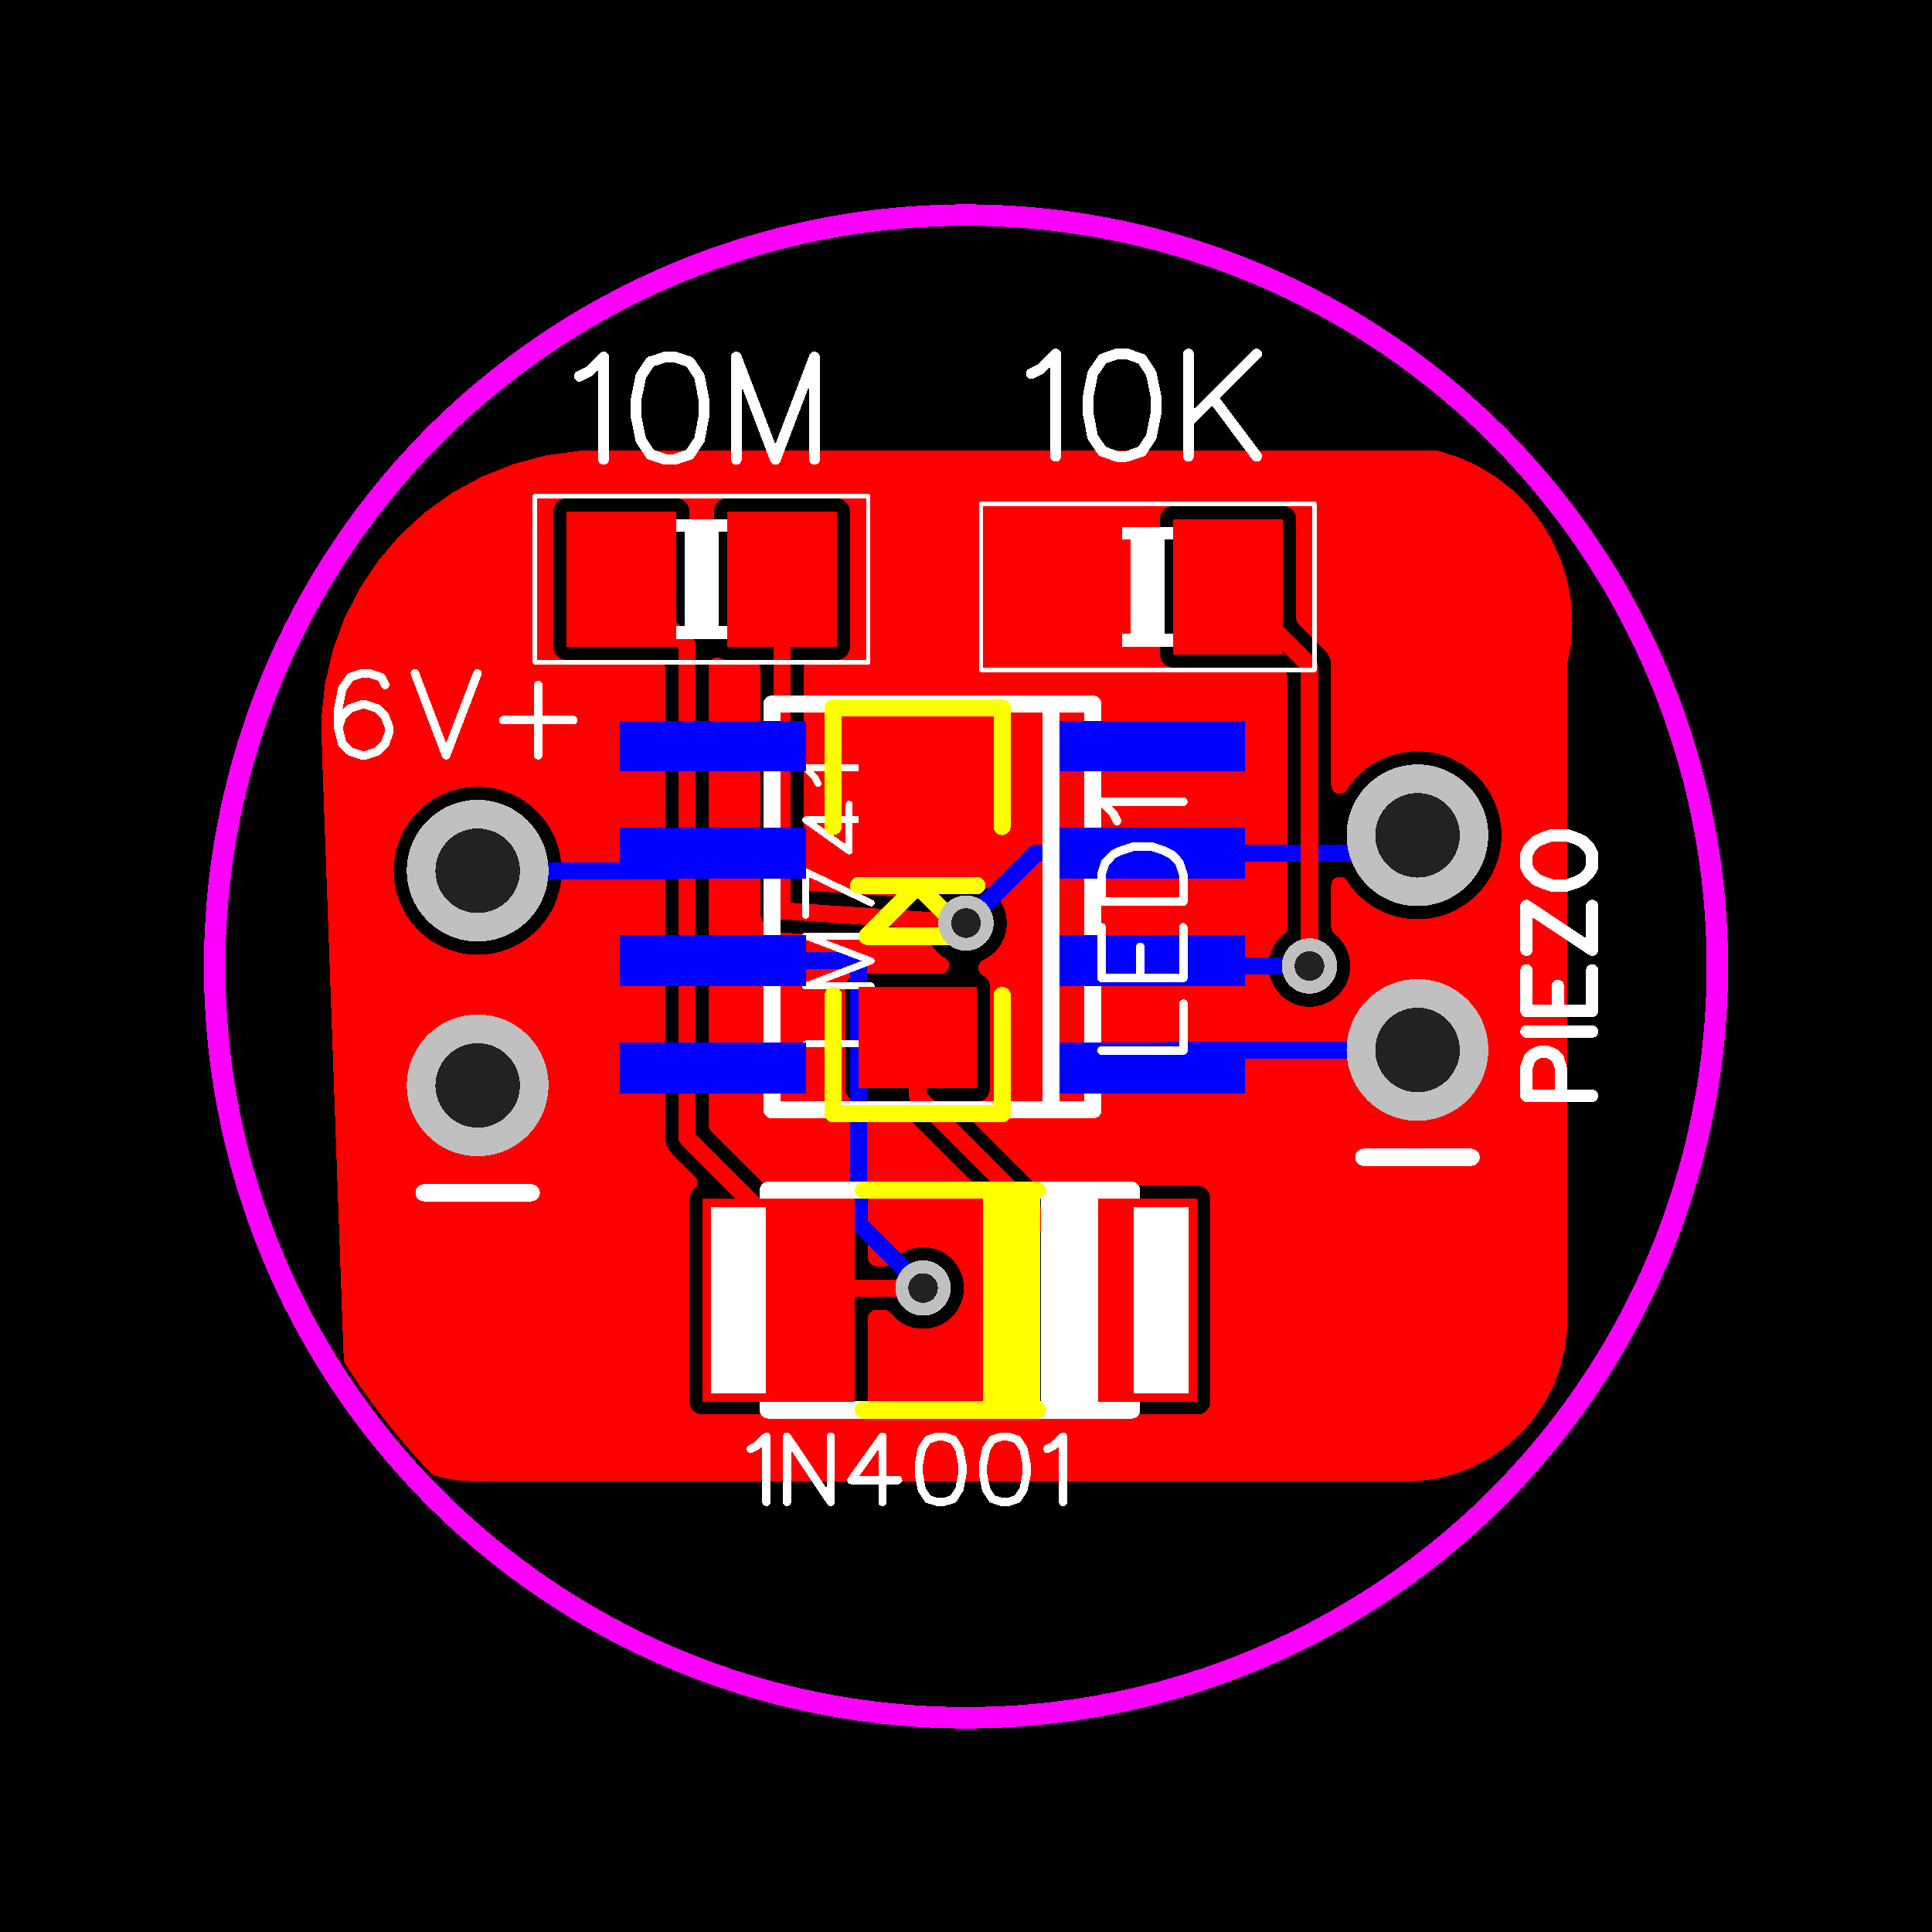<?xml version="1.0" encoding="UTF-8" standalone="no"?>
<svg
   xmlns:dc="http://purl.org/dc/elements/1.1/"
   xmlns:cc="http://creativecommons.org/ns#"
   xmlns:rdf="http://www.w3.org/1999/02/22-rdf-syntax-ns#"
   xmlns:svg="http://www.w3.org/2000/svg"
   xmlns="http://www.w3.org/2000/svg"
   xmlns:sodipodi="http://sodipodi.sourceforge.net/DTD/sodipodi-0.dtd"
   xmlns:inkscape="http://www.inkscape.org/namespaces/inkscape"
   width="22.86mm"
   height="22.86mm"
   viewBox="-10 -81 90 90"
   version="1.1"
   id="svg1269"
   sodipodi:docname="PCB_ledB-board_import.svg"
   inkscape:version="0.92.3 (2405546, 2018-03-11)">
  <defs
     id="defs1273" />
  <sodipodi:namedview
     pagecolor="#ffffff"
     bordercolor="#666666"
     borderopacity="1"
     objecttolerance="10"
     gridtolerance="10"
     guidetolerance="10"
     inkscape:pageopacity="0"
     inkscape:pageshadow="2"
     inkscape:window-width="1920"
     inkscape:window-height="1017"
     id="namedview1271"
     showgrid="false"
     inkscape:zoom="9.8148146"
     inkscape:cx="44.486326"
     inkscape:cy="42.637264"
     inkscape:window-x="1358"
     inkscape:window-y="-8"
     inkscape:window-maximized="1"
     inkscape:current-layer="svg1269" />
  <title
     id="title1046" />
  <style
     type="text/css"
     id="style1048">
*[layerid=&quot;1&quot;] {stroke:#FF0000;fill:#FF0000;}
*[layerid=&quot;2&quot;] {stroke:#0000FF;fill:#0000FF;}
*[layerid=&quot;3&quot;] {stroke:#FFFF00;fill:#FFFF00;}
*[layerid=&quot;4&quot;] {stroke:#808000;fill:#808000;}
*[layerid=&quot;5&quot;] {stroke:#808080;fill:#808080;}
*[layerid=&quot;6&quot;] {stroke:#800000;fill:#800000;}
*[layerid=&quot;7&quot;] {stroke:#800080;fill:#800080;}
*[layerid=&quot;8&quot;] {stroke:#AA00FF;fill:#AA00FF;}
*[layerid=&quot;9&quot;] {stroke:#6464FF;fill:#6464FF;}
*[layerid=&quot;10&quot;] {stroke:#FF00FF;fill:#FF00FF;}
*[layerid=&quot;11&quot;] {stroke:#C0C0C0;fill:#C0C0C0;}
*[layerid=&quot;12&quot;] {stroke:#FFFFFF;fill:#FFFFFF;}
*[layerid=&quot;13&quot;] {stroke:#33CC99;fill:#33CC99;}
*[layerid=&quot;14&quot;] {stroke:#5555FF;fill:#5555FF;}
*[layerid=&quot;15&quot;] {stroke:#F022F0;fill:#F022F0;}
*[layerid=&quot;21&quot;] {stroke:#800000;fill:#800000;}
*[layerid=&quot;22&quot;] {stroke:#008000;fill:#008000;}
*[layerid=&quot;23&quot;] {stroke:#00FF00;fill:#00FF00;}
*[layerid=&quot;24&quot;] {stroke:#000080;fill:#000080;}
*[layerid=&quot;25&quot;] {stroke:#70DBFA;fill:#70DBFA;}
*[layerid=&quot;26&quot;] {stroke:#00CC66;fill:#00CC66;}
*[layerid=&quot;27&quot;] {stroke:#9966FF;fill:#9966FF;}
*[layerid=&quot;28&quot;] {stroke:#800080;fill:#800080;}
*[layerid=&quot;29&quot;] {stroke:#008080;fill:#008080;}
*[layerid=&quot;30&quot;] {stroke:#15935F;fill:#15935F;}
*[layerid=&quot;31&quot;] {stroke:#000080;fill:#000080;}
*[layerid=&quot;32&quot;] {stroke:#00B400;fill:#00B400;}
*[layerid=&quot;33&quot;] {stroke:#2E4736;fill:#2E4736;}
*[layerid=&quot;34&quot;] {stroke:#99842F;fill:#99842F;}
*[layerid=&quot;35&quot;] {stroke:#FFFFAA;fill:#FFFFAA;}
*[layerid=&quot;36&quot;] {stroke:#99842F;fill:#99842F;}
*[layerid=&quot;37&quot;] {stroke:#2E4736;fill:#2E4736;}
*[layerid=&quot;38&quot;] {stroke:#3535FF;fill:#3535FF;}
*[layerid=&quot;39&quot;] {stroke:#8000BC;fill:#8000BC;}
*[layerid=&quot;40&quot;] {stroke:#43AE5F;fill:#43AE5F;}
*[layerid=&quot;41&quot;] {stroke:#C3ECCE;fill:#C3ECCE;}
*[layerid=&quot;42&quot;] {stroke:#728978;fill:#728978;}
*[layerid=&quot;43&quot;] {stroke:#39503F;fill:#39503F;}
*[layerid=&quot;44&quot;] {stroke:#0C715D;fill:#0C715D;}
*[layerid=&quot;45&quot;] {stroke:#5A8A80;fill:#5A8A80;}
*[layerid=&quot;46&quot;] {stroke:#2B937E;fill:#2B937E;}
*[layerid=&quot;47&quot;] {stroke:#23999D;fill:#23999D;}
*[layerid=&quot;48&quot;] {stroke:#45B4E3;fill:#45B4E3;}
*[layerid=&quot;49&quot;] {stroke:#215DA1;fill:#215DA1;}
*[layerid=&quot;50&quot;] {stroke:#4564D7;fill:#4564D7;}
*[layerid=&quot;51&quot;] {stroke:#6969E9;fill:#6969E9;}
*[layerid=&quot;52&quot;] {stroke:#9069E9;fill:#9069E9;}
*[fill=&quot;none&quot;] {fill: none;}
*[stroke=&quot;none&quot;] {stroke: none;}
path, polyline, polygon, line {stroke-linecap:round;}
g[c_partid=&quot;part_pad&quot;][layerid=&quot;1&quot;] ellipse:not([c_padid]) {fill:#FF0000;}
g[c_partid=&quot;part_pad&quot;][layerid=&quot;1&quot;]  polygon:not([c_padid]) {fill:#FF0000;}
g[c_partid=&quot;part_pad&quot;][layerid=&quot;1&quot;]  polyline:not([c_padid]) {stroke:#FF0000;}
g[c_partid=&quot;part_pad&quot;][layerid=&quot;1&quot;]  circle {fill:#FF0000;}
g[c_partid=&quot;part_pad&quot;][layerid=&quot;2&quot;]  ellipse:not([c_padid]) {fill:#0000FF;}
g[c_partid=&quot;part_pad&quot;][layerid=&quot;2&quot;]  polygon:not([c_padid]) {fill:#0000FF;}
g[c_partid=&quot;part_pad&quot;][layerid=&quot;2&quot;]  polyline:not([c_padid]) {stroke:#0000FF;}
g[c_partid=&quot;part_pad&quot;][layerid=&quot;2&quot;]  circle {fill:#0000FF;}
g[c_partid=&quot;part_pad&quot;][layerid=&quot;11&quot;]  ellipse:not([c_padid]) {fill:#C0C0C0;}
g[c_partid=&quot;part_pad&quot;][layerid=&quot;11&quot;]  polygon:not([c_padid]) {fill:#C0C0C0;}
g[c_partid=&quot;part_pad&quot;][layerid=&quot;11&quot;]  polyline:not([c_padid]) {stroke:#C0C0C0;}
g[c_partid=&quot;part_pad&quot;][layerid=&quot;11&quot;]  circle {fill:#C0C0C0;}
g[c_partid=&quot;part_pad&quot;][layerid] &gt; circle[c_padhole] {fill: #222222;}
g[c_partid=&quot;part_pad&quot;][layerid] &gt; polyline[c_padhole] {stroke:#222222;}
g[c_partid=&quot;part_via&quot;][layerid] &gt; * + circle {fill: #222222;}
g[c_partid=&quot;part_pad&quot;] &gt; polygon[c_padid] {stroke-linejoin: miter;stroke-miterlimit: 100;}
g[c_partid=&quot;part_hole&quot;] &gt; circle {fill: #222222;}path, polyline, polygon {stroke-linejoin:round;}
rect, circle, ellipse, polyline, line, polygon, path {shape-rendering:crispEdges;}
</style>
  <rect
     x="-10"
     y="-81"
     width="90"
     height="90"
     fill="#000000"
     stroke="none"
     id="rect1050" />
  <path
     style="fill:#ff0000;stroke:#ff0000;stroke-width:0;stroke-linecap:round;stroke-linejoin:round;shape-rendering:crispEdges"
     inkscape:connector-curvature="0"
     id="path1052"
     layerid="1"
     d="m 55.932,-11.997 a 0.4,0.4 0 0 1 -0.046,0.003 0.4,0.4 0 0 1 0.002,-10e-6 h -0.004 L 55,-12 H 12.012 a 0.4,0.4 0 0 1 -0.024,-7.4e-4 l -0.687,-0.042 a 0.4,0.4 0 0 1 -0.047,-0.006 l -0.665,-0.121 a 0.4,0.4 0 0 1 -0.047,-0.012 l -0.321,-0.1 a 0.4,0.4 0 0 1 -0.171,-0.107 v 0 A 34.34,34.34 0 0 1 6.084,-17.459 0.4,0.4 0 0 1 6.021,-17.65 v 0 L 6,-17.995 a 0.4,0.4 0 0 1 5.5e-4,0.008 l -0.001,-0.018 -1,-27.991 a 0.4,0.4 0 0 1 4e-5,0.001 l -2.4e-4,-0.009 -0.026,-1.546 a 0.4,0.4 0 0 1 4e-5,0.002 l -9e-5,-0.009 a 0.4,0.4 0 0 1 0.002,-0.042 l 0.159,-1.518 a 0.4,0.4 0 0 1 0.008,-0.048 v 0 l 0.341,-1.488 v 0 a 0.4,0.4 0 0 1 0.014,-0.046 v 0 l 0.518,-1.435 v 0 a 0.4,0.4 0 0 1 0.019,-0.044 v 0 l 0.687,-1.363 v 0 a 0.4,0.4 0 0 1 0.024,-0.042 v 0 l 0.846,-1.27 v 0 a 0.4,0.4 0 0 1 0.029,-0.039 l 0.994,-1.158 a 0.4,0.4 0 0 1 0.033,-0.034 v 0 l 1.125,-1.031 v 0 a 0.4,0.4 0 0 1 0.038,-0.031 v 0 l 1.242,-0.887 v 0 a 0.4,0.4 0 0 1 0.041,-0.026 v 0 l 1.34,-0.731 v 0 a 0.4,0.4 0 0 1 0.044,-0.02 l 1.418,-0.565 a 0.4,0.4 0 0 1 0.046,-0.015 l 1.475,-0.39 a 0.4,0.4 0 0 1 0.048,-0.009 l 1.509,-0.208 A 0.4,0.4 0 0 1 17.027,-60 h 39.911 a 0.4,0.4 0 0 1 0.12,0.019 l 0.868,0.274 a 0.4,0.4 0 0 1 0.045,0.017 l 0.862,0.391 a 0.4,0.4 0 0 1 0.043,0.023 l 0.81,0.493 a 0.4,0.4 0 0 1 0.04,0.028 l 0.744,0.587 a 0.4,0.4 0 0 1 0.036,0.032 l 0.667,0.672 a 0.4,0.4 0 0 1 0.032,0.036 l 0.582,0.748 a 0.4,0.4 0 0 1 0.027,0.04 l 0.487,0.812 a 0.4,0.4 0 0 1 0.022,0.043 l 0.386,0.866 a 0.4,0.4 0 0 1 0.017,0.045 l 0.279,0.905 a 0.4,0.4 0 0 1 0.011,0.047 l 0.167,0.932 a 0.4,0.4 0 0 1 0.006,0.048 l 0.054,0.946 a 0.4,0.4 0 0 1 6.5e-4,0.023 0.4,0.4 0 0 1 -8e-4,0.025 l -0.06,0.946 a 0.4,0.4 0 0 1 -0.006,0.048 L 63,-50 v 30.975 a 0.4,0.4 0 0 1 -0.003,0.051 l -0.109,0.851 a 0.4,0.4 0 0 1 -0.009,0.048 l -0.211,0.833 a 0.4,0.4 0 0 1 -0.015,0.046 l -0.31,0.802 a 0.4,0.4 0 0 1 -0.02,0.044 l -0.404,0.758 a 0.4,0.4 0 0 1 -0.025,0.041 l -0.492,0.704 a 0.4,0.4 0 0 1 -0.03,0.038 v 0 l -0.574,0.64 v 0 a 0.4,0.4 0 0 1 -0.035,0.034 v 0 l -0.647,0.565 v 0 a 0.4,0.4 0 0 1 -0.038,0.029 l -0.71,0.484 a 0.4,0.4 0 0 1 -0.041,0.025 l -0.763,0.395 a 0.4,0.4 0 0 1 -0.044,0.02 v 0 l -0.806,0.3 v 0 a 0.4,0.4 0 0 1 -0.046,0.014 l -0.836,0.201 a 0.4,0.4 0 0 1 -0.048,0.008 z M 22.126,-15.713 a 0.61,0.61 0 0 0 0.61,0.61 h 7.087 a 0.61,0.61 0 0 0 0.61,-0.61 v 0 -3.877 a 0.4,0.4 0 0 1 0.4,-0.4 h 0.351 a 0.4,0.4 0 0 1 0.316,0.155 A 1.899,1.899 0 0 0 33,-19.101 1.899,1.899 0 0 0 34.899,-21 1.899,1.899 0 0 0 33,-22.899 a 1.899,1.899 0 0 0 -1.5,0.734 v 0 A 0.4,0.4 0 0 1 31.184,-22.01 H 30.833 a 0.4,0.4 0 0 1 -0.4,-0.4 v -2.751 0 a 0.61,0.61 0 0 0 -0.61,-0.61 v 0 h -4.001 a 0.4,0.4 0 0 1 -0.283,-0.117 l -2.412,-2.413 A 0.4,0.4 0 0 1 23.01,-28.584 V -49.972 a 0.4,0.4 0 0 1 0.4,-0.4 0.4,0.4 0 0 1 0.181,0.043 0.61,0.61 0 0 0 0.275,0.066 h 1.149 a 0.4,0.4 0 0 1 0.4,0.4 v 11.288 a 1.01,1.01 0 0 0 0.942,1.008 v 0 l 6.763,0.454 a 0.4,0.4 0 0 1 0.305,0.175 1.899,1.899 0 0 0 0.596,0.566 0.4,0.4 0 0 1 0.194,0.343 0.4,0.4 0 0 1 -0.4,0.4 H 29.992 a 0.61,0.61 0 0 0 -0.61,0.61 v 0 4.725 0 a 0.61,0.61 0 0 0 0.61,0.61 v 0 h 1.494 a 0.4,0.4 0 0 1 0.358,0.222 v 0 a 1.01,1.01 0 0 0 0.19,0.264 l 5.92,5.92 a 0.4,0.4 0 0 1 0.117,0.283 v 7.283 a 0.61,0.61 0 0 0 0.61,0.61 h 7.087 a 0.61,0.61 0 0 0 0.61,-0.61 v -9.448 a 0.61,0.61 0 0 0 -0.61,-0.61 v 0 h -7.087 v 0 a 0.61,0.61 0 0 0 -0.109,0.01 v 0 a 0.4,0.4 0 0 1 -0.072,0.006 0.4,0.4 0 0 1 -0.283,-0.117 l -3.13,-3.13 a 0.4,0.4 0 0 1 -0.117,-0.283 0.4,0.4 0 0 1 0.4,-0.4 H 35.504 v 0 a 0.61,0.61 0 0 0 0.61,-0.61 v -4.725 a 0.61,0.61 0 0 0 -0.328,-0.541 v 0 a 0.4,0.4 0 0 1 -0.215,-0.355 0.4,0.4 0 0 1 0.231,-0.363 v 0 A 1.899,1.899 0 0 0 36.899,-38 1.899,1.899 0 0 0 35,-39.899 a 1.899,1.899 0 0 0 -1.419,0.637 0.4,0.4 0 0 1 -0.299,0.134 0.4,0.4 0 0 1 -0.027,-9e-4 l -5.448,-0.365 A 0.4,0.4 0 0 1 27.435,-39.894 V -49.863 a 0.4,0.4 0 0 1 0.4,-0.4 h 1.149 a 0.61,0.61 0 0 0 0.61,-0.61 v 0 -6.299 0 a 0.61,0.61 0 0 0 -0.61,-0.61 h -5.118 a 0.61,0.61 0 0 0 -0.61,0.61 v 0 5.067 a 0.4,0.4 0 0 1 -0.4,0.4 0.4,0.4 0 0 1 -0.283,-0.117 l -0.342,-0.342 A 0.4,0.4 0 0 1 22.114,-52.447 v -4.725 0 a 0.61,0.61 0 0 0 -0.61,-0.61 h -5.118 a 0.61,0.61 0 0 0 -0.61,0.61 v 6.299 a 0.61,0.61 0 0 0 0.61,0.61 h 4.204 a 0.4,0.4 0 0 1 0.4,0.4 V -28 a 1.01,1.01 0 0 0 0.296,0.714 l 1.075,1.076 a 0.4,0.4 0 0 1 0.117,0.283 0.4,0.4 0 0 1 -0.14,0.304 0.61,0.61 0 0 0 -0.213,0.463 v 0 z M 51,-34.101 A 1.899,1.899 0 0 0 52.899,-36 1.899,1.899 0 0 0 52.165,-37.5 v 0 A 0.4,0.4 0 0 1 52.01,-37.816 v -1.939 a 0.4,0.4 0 0 1 0.4,-0.4 0.4,0.4 0 0 1 0.336,0.183 3.91,3.91 0 0 0 3.287,1.792 3.91,3.91 0 0 0 3.91,-3.91 3.91,3.91 0 0 0 -3.91,-3.91 3.91,3.91 0 0 0 -3.287,1.792 0.4,0.4 0 0 1 -0.336,0.183 0.4,0.4 0 0 1 -0.4,-0.4 V -50 a 1.01,1.01 0 0 0 -0.296,-0.714 L 50.496,-51.932 A 0.4,0.4 0 0 1 50.379,-52.215 V -56.814 a 0.61,0.61 0 0 0 -0.61,-0.61 h -5.118 a 0.61,0.61 0 0 0 -0.61,0.61 v 6.299 a 0.61,0.61 0 0 0 0.61,0.61 h 4.85 a 0.4,0.4 0 0 1 0.283,0.117 l 0.089,0.089 a 0.4,0.4 0 0 1 0.117,0.283 v 11.6 a 0.4,0.4 0 0 1 -0.155,0.316 v 0 A 1.899,1.899 0 0 0 49.101,-36 1.899,1.899 0 0 0 51,-34.101 Z M 8.342,-40.437 a 3.91,3.91 0 0 0 3.91,3.91 3.91,3.91 0 0 0 3.91,-3.91 3.91,3.91 0 0 0 -3.91,-3.91 3.91,3.91 0 0 0 -3.91,3.91 z" />
  <polyline
     style="fill:none;stroke:#0000ff;stroke-width:0.8;stroke-linecap:round;stroke-linejoin:round;shape-rendering:crispEdges"
     id="rep105"
     net="GND"
     layerid="2"
     c_shapetype="line"
     points="56.033 -32.089 44.514 -32.089 43.673 -31.248" />
  <polyline
     style="fill:none;stroke:#0000ff;stroke-width:0.8;stroke-linecap:round;stroke-linejoin:round;shape-rendering:crispEdges"
     id="rep107"
     net="VCC"
     layerid="2"
     c_shapetype="line"
     points="12.252 -40.437 22.39 -40.437 23.201 -41.248" />
  <polyline
     style="fill:none;stroke:#0000ff;stroke-width:0.8;stroke-linecap:round;stroke-linejoin:round;shape-rendering:crispEdges"
     id="rep114"
     net="N$2"
     layerid="2"
     c_shapetype="line"
     points="23.201 -36.248 29.752 -36.248 30 -36 30 -24 33 -21" />
  <polyline
     style="fill:none;stroke:#0000ff;stroke-width:0.8;stroke-linecap:round;stroke-linejoin:round;shape-rendering:crispEdges"
     id="rep123"
     net="SIG"
     layerid="2"
     c_shapetype="line"
     points="56.033 -42.089 55.192 -41.248 43.673 -41.248 38.248 -41.248 35 -38" />
  <polyline
     style="fill:none;stroke:#0000ff;stroke-width:0.8;stroke-linecap:round;stroke-linejoin:round;shape-rendering:crispEdges"
     id="rep133"
     net="N$1"
     layerid="2"
     c_shapetype="line"
     points="51 -36 43.921 -36 43.673 -36.248" />
  <polyline
     style="fill:none;stroke:#ff0000;stroke-width:0.8;stroke-linecap:round;stroke-linejoin:round;shape-rendering:crispEdges"
     id="rep109"
     net="N$2"
     layerid="1"
     c_shapetype="line"
     points="18.945 -54.023 22 -50.967 22 -28 26.279 -23.72 26.279 -20.84 26.279 -20.437" />
  <polyline
     style="fill:none;stroke:#ff0000;stroke-width:0.8;stroke-linecap:round;stroke-linejoin:round;shape-rendering:crispEdges"
     id="rep119"
     net="N$2"
     layerid="1"
     c_shapetype="line"
     points="33 -21 26.439 -21 26.279 -20.84" />
  <polyline
     style="fill:none;stroke:#ff0000;stroke-width:0.8;stroke-linecap:round;stroke-linejoin:round;shape-rendering:crispEdges"
     id="rep121"
     net="N$5"
     layerid="1"
     c_shapetype="line"
     points="32.748 -32.657 32.748 -29.913 42.224 -20.437" />
  <polyline
     style="fill:none;stroke:#ff0000;stroke-width:0.8;stroke-linecap:round;stroke-linejoin:round;shape-rendering:crispEdges"
     id="rep125"
     net="SIG"
     layerid="1"
     c_shapetype="line"
     points="26.425 -54.023 26.425 -38.575 35 -38" />
  <polyline
     style="fill:none;stroke:#ff0000;stroke-width:0.8;stroke-linecap:round;stroke-linejoin:round;shape-rendering:crispEdges"
     id="rep130"
     net="N$1"
     layerid="1"
     c_shapetype="line"
     points="47.21 -53.665 47.335 -53.665 51 -50 51 -36" />
  <g
     style="fill:#0000ff;stroke:#0000ff"
     c_rotation="270"
     layerid="2"
     c_etype="pinpart"
     c_shapetype="group"
     id="rep28"
     c_partid="part_import_rep28"
     c_para="package`SO08`value`LM741"
     c_origin="33.437,-38.748">
    <g
       style="fill:#ffffff;stroke:#ffffff"
       c_shapetype="group"
       layerid="12"
       id="rep4"
       c_mirror="0"
       c_rotation="90"
       c_origin="33.34,-32.35"
       c_partid="part_pcbtext"
       transform="translate(-1.276,-0.713)">
      <path
         style="fill:none;stroke-width:0.32;stroke-linecap:round;stroke-linejoin:round;shape-rendering:crispEdges"
         inkscape:connector-curvature="0"
         id="path1067"
         d="m 28.807,-31.654 h 3.05 m 0,0 v -1.74 m -3.05,-0.96 h 3.05 m -3.05,0 3.05,-1.17 m -3.05,-1.16 3.05,1.16 m -3.05,-1.16 h 3.05 m -3.05,-3 3.05,1.46 m -3.05,0.58 v -2.04 m 0,-2.41 2.03,1.45 v -2.18 m -2.03,0.73 h 3.05 m -2.47,-1.69 -0.15,-0.29 -0.43,-0.44 h 3.05"
         c_text="LM741"
         c_fontFamily=""
         c_fontSize="3.2" />
    </g>
    <polyline
       style="fill:none;stroke:#ffffff;stroke-width:0.8;stroke-linecap:round;stroke-linejoin:round;shape-rendering:crispEdges"
       id="rep5"
       net=""
       layerid="12"
       c_shapetype="line"
       points="25.957 -29.299 38.949 -29.299 40.917 -29.299 40.917 -48.197 38.949 -48.197 25.957 -48.197 25.957 -29.299" />
    <polyline
       style="fill:none;stroke:#ffffff;stroke-width:0.8;stroke-linecap:round;stroke-linejoin:round;shape-rendering:crispEdges"
       id="rep11"
       net=""
       layerid="12"
       c_shapetype="line"
       points="38.949 -29.299 38.949 -48.197" />
    <path
       style="fill:#ffffff;stroke:#ffffff;stroke-width:0;stroke-linecap:round;stroke-linejoin:round;shape-rendering:crispEdges"
       inkscape:connector-curvature="0"
       c_targetwire=""
       c_targetpad=""
       c_teardrop=""
       locked="0"
       id="rep12"
       layerid="12"
       type="solid"
       net=""
       c_shapetype="line"
       d="m 41.311,-47.213 v 1.93 h 4.331 v -1.93 z" />
    <path
       style="fill:#ffffff;stroke:#ffffff;stroke-width:0;stroke-linecap:round;stroke-linejoin:round;shape-rendering:crispEdges"
       inkscape:connector-curvature="0"
       c_targetwire=""
       c_targetpad=""
       c_teardrop=""
       locked="0"
       id="rep13"
       layerid="12"
       type="solid"
       net=""
       c_shapetype="line"
       d="m 41.311,-42.213 v 1.93 h 4.331 v -1.93 z" />
    <path
       style="fill:#ffffff;stroke:#ffffff;stroke-width:0;stroke-linecap:round;stroke-linejoin:round;shape-rendering:crispEdges"
       inkscape:connector-curvature="0"
       c_targetwire=""
       c_targetpad=""
       c_teardrop=""
       locked="0"
       id="rep14"
       layerid="12"
       type="solid"
       net=""
       c_shapetype="line"
       d="m 41.311,-37.213 v 1.93 h 4.331 v -1.93 z" />
    <path
       style="fill:#ffffff;stroke:#ffffff;stroke-width:0;stroke-linecap:round;stroke-linejoin:round;shape-rendering:crispEdges"
       inkscape:connector-curvature="0"
       c_targetwire=""
       c_targetpad=""
       c_teardrop=""
       locked="0"
       id="rep15"
       layerid="12"
       type="solid"
       net=""
       c_shapetype="line"
       d="m 41.311,-32.213 v 1.93 h 4.331 v -1.93 z" />
    <path
       style="fill:#ffffff;stroke:#ffffff;stroke-width:0;stroke-linecap:round;stroke-linejoin:round;shape-rendering:crispEdges"
       inkscape:connector-curvature="0"
       c_targetwire=""
       c_targetpad=""
       c_teardrop=""
       locked="0"
       id="rep16"
       layerid="12"
       type="solid"
       net=""
       c_shapetype="line"
       d="m 21.232,-32.213 v 1.93 h 4.331 v -1.93 z" />
    <path
       style="fill:#ffffff;stroke:#ffffff;stroke-width:0;stroke-linecap:round;stroke-linejoin:round;shape-rendering:crispEdges"
       inkscape:connector-curvature="0"
       c_targetwire=""
       c_targetpad=""
       c_teardrop=""
       locked="0"
       id="rep17"
       layerid="12"
       type="solid"
       net=""
       c_shapetype="line"
       d="m 21.232,-37.213 v 1.93 h 4.331 v -1.93 z" />
    <path
       style="fill:#ffffff;stroke:#ffffff;stroke-width:0;stroke-linecap:round;stroke-linejoin:round;shape-rendering:crispEdges"
       inkscape:connector-curvature="0"
       c_targetwire=""
       c_targetpad=""
       c_teardrop=""
       locked="0"
       id="rep18"
       layerid="12"
       type="solid"
       net=""
       c_shapetype="line"
       d="m 21.232,-42.213 v 1.93 h 4.331 v -1.93 z" />
    <path
       style="fill:#ffffff;stroke:#ffffff;stroke-width:0;stroke-linecap:round;stroke-linejoin:round;shape-rendering:crispEdges"
       inkscape:connector-curvature="0"
       c_targetwire=""
       c_targetpad=""
       c_teardrop=""
       locked="0"
       id="rep19"
       layerid="12"
       type="solid"
       net=""
       c_shapetype="line"
       d="m 21.232,-47.213 v 1.93 h 4.331 v -1.93 z" />
    <g
       style="fill:#0000ff;stroke:#0000ff"
       solderExpansion="0.4"
       pasteExpansion="0"
       c_shape="POLYGON"
       title=""
       c_height="0"
       c_width="0"
       c_rotation="270"
       locked="0"
       id="rep20"
       c_shapetype="group"
       plated="Y"
       net=""
       number="1"
       layerid="2"
       c_origin="43.67,-46.25"
       c_etype="pinpart"
       c_partid="part_pad">
      <polygon
         style="stroke-width:0;stroke-linecap:round;stroke-linejoin:round;shape-rendering:crispEdges"
         id="polygon1080"
         points="39.342,-45.067 39.342,-47.429 48.004,-47.429 48.004,-45.067 " />
      <circle
         style="fill:#222222;stroke-width:0;shape-rendering:crispEdges"
         id="circle1082"
         r="0"
         cy="-46.248"
         cx="43.673"
         c_padhole="1" />
    </g>
    <g
       style="fill:#0000ff;stroke:#0000ff"
       solderExpansion="0.4"
       pasteExpansion="0"
       c_shape="POLYGON"
       title="SIG"
       c_height="0"
       c_width="0"
       c_rotation="270"
       locked="0"
       id="rep21"
       c_shapetype="group"
       plated="Y"
       net="SIG"
       number="2"
       layerid="2"
       c_origin="43.67,-41.25"
       c_etype="pinpart"
       c_partid="part_pad">
      <polygon
         style="stroke-width:0;stroke-linecap:round;stroke-linejoin:round;shape-rendering:crispEdges"
         id="polygon1085"
         points="39.342,-40.067 39.342,-42.429 48.004,-42.429 48.004,-40.067 " />
      <circle
         style="fill:#222222;stroke-width:0;shape-rendering:crispEdges"
         id="circle1087"
         r="0"
         cy="-41.248"
         cx="43.673"
         c_padhole="1" />
    </g>
    <g
       style="fill:#0000ff;stroke:#0000ff"
       solderExpansion="0.4"
       pasteExpansion="0"
       c_shape="POLYGON"
       title="N$1"
       c_height="0"
       c_width="0"
       c_rotation="270"
       locked="0"
       id="rep22"
       c_shapetype="group"
       plated="Y"
       net="N$1"
       number="3"
       layerid="2"
       c_origin="43.67,-36.25"
       c_etype="pinpart"
       c_partid="part_pad">
      <polygon
         style="stroke-width:0;stroke-linecap:round;stroke-linejoin:round;shape-rendering:crispEdges"
         id="polygon1090"
         points="39.342,-35.067 39.342,-37.429 48.004,-37.429 48.004,-35.067 " />
      <circle
         style="fill:#222222;stroke-width:0;shape-rendering:crispEdges"
         id="circle1092"
         r="0"
         cy="-36.248"
         cx="43.673"
         c_padhole="1" />
    </g>
    <g
       style="fill:#0000ff;stroke:#0000ff"
       solderExpansion="0.4"
       pasteExpansion="0"
       c_shape="POLYGON"
       title="GND"
       c_height="0"
       c_width="0"
       c_rotation="270"
       locked="0"
       id="rep23"
       c_shapetype="group"
       plated="Y"
       net="GND"
       number="4"
       layerid="2"
       c_origin="43.67,-31.25"
       c_etype="pinpart"
       c_partid="part_pad">
      <polygon
         style="stroke-width:0;stroke-linecap:round;stroke-linejoin:round;shape-rendering:crispEdges"
         id="polygon1095"
         points="39.342,-30.067 39.342,-32.429 48.004,-32.429 48.004,-30.067 " />
      <circle
         style="fill:#222222;stroke-width:0;shape-rendering:crispEdges"
         id="circle1097"
         r="0"
         cy="-31.248"
         cx="43.673"
         c_padhole="1" />
    </g>
    <g
       style="fill:#0000ff;stroke:#0000ff"
       solderExpansion="0.4"
       pasteExpansion="0"
       c_shape="POLYGON"
       title=""
       c_height="0"
       c_width="0"
       c_rotation="270"
       locked="0"
       id="rep24"
       c_shapetype="group"
       plated="Y"
       net=""
       number="5"
       layerid="2"
       c_origin="23.2,-31.25"
       c_etype="pinpart"
       c_partid="part_pad">
      <polygon
         style="stroke-width:0;stroke-linecap:round;stroke-linejoin:round;shape-rendering:crispEdges"
         id="polygon1100"
         points="18.87,-30.067 18.87,-32.429 27.531,-32.429 27.531,-30.067 " />
      <circle
         style="fill:#222222;stroke-width:0;shape-rendering:crispEdges"
         id="circle1102"
         r="0"
         cy="-31.248"
         cx="23.201"
         c_padhole="1" />
    </g>
    <g
       style="fill:#0000ff;stroke:#0000ff"
       solderExpansion="0.4"
       pasteExpansion="0"
       c_shape="POLYGON"
       title="N$2"
       c_height="0"
       c_width="0"
       c_rotation="270"
       locked="0"
       id="rep25"
       c_shapetype="group"
       plated="Y"
       net="N$2"
       number="6"
       layerid="2"
       c_origin="23.2,-36.25"
       c_etype="pinpart"
       c_partid="part_pad">
      <polygon
         style="stroke-width:0;stroke-linecap:round;stroke-linejoin:round;shape-rendering:crispEdges"
         id="polygon1105"
         points="18.87,-35.067 18.87,-37.429 27.531,-37.429 27.531,-35.067 " />
      <circle
         style="fill:#222222;stroke-width:0;shape-rendering:crispEdges"
         id="circle1107"
         r="0"
         cy="-36.248"
         cx="23.201"
         c_padhole="1" />
    </g>
    <g
       style="fill:#0000ff;stroke:#0000ff"
       solderExpansion="0.4"
       pasteExpansion="0"
       c_shape="POLYGON"
       title="VCC"
       c_height="0"
       c_width="0"
       c_rotation="270"
       locked="0"
       id="rep26"
       c_shapetype="group"
       plated="Y"
       net="VCC"
       number="7"
       layerid="2"
       c_origin="23.2,-41.25"
       c_etype="pinpart"
       c_partid="part_pad">
      <polygon
         style="stroke-width:0;stroke-linecap:round;stroke-linejoin:round;shape-rendering:crispEdges"
         id="polygon1110"
         points="18.87,-40.067 18.87,-42.429 27.531,-42.429 27.531,-40.067 " />
      <circle
         style="fill:#222222;stroke-width:0;shape-rendering:crispEdges"
         id="circle1112"
         r="0"
         cy="-41.248"
         cx="23.201"
         c_padhole="1" />
    </g>
    <g
       style="fill:#0000ff;stroke:#0000ff"
       solderExpansion="0.4"
       pasteExpansion="0"
       c_shape="POLYGON"
       title=""
       c_height="0"
       c_width="0"
       c_rotation="270"
       locked="0"
       id="rep27"
       c_shapetype="group"
       plated="Y"
       net=""
       number="8"
       layerid="2"
       c_origin="23.2,-46.25"
       c_etype="pinpart"
       c_partid="part_pad">
      <polygon
         style="stroke-width:0;stroke-linecap:round;stroke-linejoin:round;shape-rendering:crispEdges"
         id="polygon1115"
         points="18.87,-45.067 18.87,-47.429 27.531,-47.429 27.531,-45.067 " />
      <circle
         style="fill:#222222;stroke-width:0;shape-rendering:crispEdges"
         id="circle1117"
         r="0"
         cy="-46.248"
         cx="23.201"
         c_padhole="1" />
    </g>
  </g>
  <g
     style="fill:#ff0000;stroke:#ff0000"
     layerid="1"
     c_etype="pinpart"
     c_shapetype="group"
     id="rep42"
     c_partid="part_import_rep42"
     c_para="package`M0805`value`10K"
     c_origin="43.47,-53.665">
    <g
       style="fill:#ffffff;stroke:#ffffff"
       c_shapetype="group"
       layerid="12"
       id="rep30"
       c_mirror="0"
       c_rotation="0"
       c_origin="38.04,-61.78"
       c_partid="part_pcbtext">
      <path
         style="fill:none;stroke-width:0.5;stroke-linecap:round;stroke-linejoin:round;shape-rendering:crispEdges"
         inkscape:connector-curvature="0"
         id="path1124"
         d="m 38.04,-63.6 0.46,-0.23 0.68,-0.68 v 4.77 m 2.86,-4.77 -0.68,0.23 -0.46,0.68 -0.22,1.13 v 0.69 l 0.22,1.13 0.46,0.68 0.68,0.23 h 0.46 l 0.68,-0.23 0.45,-0.68 0.23,-1.13 v -0.69 l -0.23,-1.13 -0.45,-0.68 -0.68,-0.23 h -0.46 m 3.32,0 v 4.77 m 3.18,-4.77 -3.18,3.18 m 1.14,-1.14 2.04,2.73"
         c_text="10K"
         c_fontFamily=""
         c_fontSize="5" />
    </g>
    <polyline
       style="fill:none;stroke:#ffffff;stroke-width:0.2;stroke-linecap:round;stroke-linejoin:round;shape-rendering:crispEdges"
       id="rep31"
       net=""
       layerid="12"
       c_shapetype="line"
       points="35.702 -49.794 35.702 -57.535 51.237 -57.535 51.237 -49.794 35.702 -49.794" />
    <polyline
       style="fill:none;stroke:#ffffff;stroke-width:0.6;stroke-linecap:round;stroke-linejoin:round;shape-rendering:crispEdges"
       id="rep35"
       net=""
       layerid="12"
       c_shapetype="line"
       points="46.27 -56.165 40.67 -56.165" />
    <polyline
       style="fill:none;stroke:#ffffff;stroke-width:0.6;stroke-linecap:round;stroke-linejoin:round;shape-rendering:crispEdges"
       id="rep36"
       net=""
       layerid="12"
       c_shapetype="line"
       points="46.27 -51.165 40.67 -51.165" />
    <path
       style="fill:#ffffff;stroke:#ffffff;stroke-width:0;stroke-linecap:round;stroke-linejoin:round;shape-rendering:crispEdges"
       inkscape:connector-curvature="0"
       c_targetwire=""
       c_targetpad=""
       c_teardrop=""
       locked="0"
       id="rep37"
       layerid="12"
       type="solid"
       net=""
       c_shapetype="line"
       d="m 39.37,-50.865 h 1.4 v -5.6 h -1.4 z" />
    <path
       style="fill:#ffffff;stroke:#ffffff;stroke-width:0;stroke-linecap:round;stroke-linejoin:round;shape-rendering:crispEdges"
       inkscape:connector-curvature="0"
       c_targetwire=""
       c_targetpad=""
       c_teardrop=""
       locked="0"
       id="rep38"
       layerid="12"
       type="solid"
       net=""
       c_shapetype="line"
       d="m 46.17,-50.865 h 1.4 v -5.6 h -1.4 z" />
    <path
       style="fill:#ffffff;stroke:#ffffff;stroke-width:0;stroke-linecap:round;stroke-linejoin:round;shape-rendering:crispEdges"
       inkscape:connector-curvature="0"
       c_targetwire=""
       c_targetpad=""
       c_teardrop=""
       locked="0"
       id="rep39"
       layerid="12"
       type="solid"
       net=""
       c_shapetype="line"
       d="m 42.683,-51.303 h 1.574 v -4.723 h -1.574 z" />
    <g
       style="fill:#ff0000;stroke:#ff0000"
       solderExpansion="0.4"
       pasteExpansion="0"
       c_shape="POLYGON"
       title="GND"
       c_height="0"
       c_width="0"
       c_rotation="0"
       locked="0"
       id="rep40"
       c_shapetype="group"
       plated="Y"
       net="GND"
       number="1"
       layerid="1"
       c_origin="39.73,-53.66"
       c_etype="pinpart"
       c_partid="part_pad">
      <polygon
         style="stroke-width:0;stroke-linecap:round;stroke-linejoin:round;shape-rendering:crispEdges"
         id="polygon1133"
         points="42.289,-50.515 37.171,-50.515 37.171,-56.814 42.289,-56.814 " />
      <circle
         style="fill:#222222;stroke-width:0;shape-rendering:crispEdges"
         id="circle1135"
         r="0"
         cy="-53.665"
         cx="39.73"
         c_padhole="1" />
    </g>
    <g
       style="fill:#ff0000;stroke:#ff0000"
       solderExpansion="0.4"
       pasteExpansion="0"
       c_shape="POLYGON"
       title="N$1"
       c_height="0"
       c_width="0"
       c_rotation="0"
       locked="0"
       id="rep41"
       c_shapetype="group"
       plated="Y"
       net="N$1"
       number="2"
       layerid="1"
       c_origin="47.21,-53.66"
       c_etype="pinpart"
       c_partid="part_pad">
      <polygon
         style="stroke-width:0;stroke-linecap:round;stroke-linejoin:round;shape-rendering:crispEdges"
         id="polygon1138"
         points="49.769,-50.515 44.651,-50.515 44.651,-56.814 49.769,-56.814 " />
      <circle
         style="fill:#222222;stroke-width:0;shape-rendering:crispEdges"
         id="circle1140"
         r="0"
         cy="-53.665"
         cx="47.21"
         c_padhole="1" />
    </g>
  </g>
  <g
     style="fill:#ff0000;stroke:#ff0000"
     layerid="1"
     c_etype="pinpart"
     c_shapetype="group"
     id="rep56"
     c_partid="part_import_rep56"
     c_para="package`M0805`value`10M"
     c_origin="22.685,-54.023">
    <g
       style="fill:#ffffff;stroke:#ffffff"
       c_shapetype="group"
       layerid="12"
       id="rep44"
       c_mirror="0"
       c_rotation="0"
       c_origin="16.99,-61.65"
       c_partid="part_pcbtext">
      <path
         style="fill:none;stroke-width:0.5;stroke-linecap:round;stroke-linejoin:round;shape-rendering:crispEdges"
         inkscape:connector-curvature="0"
         id="path1147"
         d="m 16.99,-63.47 0.45,-0.22 0.68,-0.68 v 4.77 m 2.87,-4.77 -0.69,0.22 -0.45,0.68 -0.23,1.14 v 0.68 l 0.23,1.14 0.45,0.68 0.69,0.23 h 0.45 l 0.68,-0.23 0.46,-0.68 0.22,-1.14 v -0.68 l -0.22,-1.14 -0.46,-0.68 -0.68,-0.22 h -0.45 m 3.31,0 v 4.77 m 0,-4.77 1.82,4.77 m 1.82,-4.77 -1.82,4.77 m 1.82,-4.77 v 4.77"
         c_text="10M"
         c_fontFamily=""
         c_fontSize="5" />
    </g>
    <polyline
       style="fill:none;stroke:#ffffff;stroke-width:0.2;stroke-linecap:round;stroke-linejoin:round;shape-rendering:crispEdges"
       id="rep45"
       net=""
       layerid="12"
       c_shapetype="line"
       points="14.917 -50.153 14.917 -57.893 30.453 -57.893 30.453 -50.153 14.917 -50.153" />
    <polyline
       style="fill:none;stroke:#ffffff;stroke-width:0.6;stroke-linecap:round;stroke-linejoin:round;shape-rendering:crispEdges"
       id="rep49"
       net=""
       layerid="12"
       c_shapetype="line"
       points="25.485 -56.523 19.885 -56.523" />
    <polyline
       style="fill:none;stroke:#ffffff;stroke-width:0.6;stroke-linecap:round;stroke-linejoin:round;shape-rendering:crispEdges"
       id="rep50"
       net=""
       layerid="12"
       c_shapetype="line"
       points="25.485 -51.523 19.885 -51.523" />
    <path
       style="fill:#ffffff;stroke:#ffffff;stroke-width:0;stroke-linecap:round;stroke-linejoin:round;shape-rendering:crispEdges"
       inkscape:connector-curvature="0"
       c_targetwire=""
       c_targetpad=""
       c_teardrop=""
       locked="0"
       id="rep51"
       layerid="12"
       type="solid"
       net=""
       c_shapetype="line"
       d="m 18.585,-51.223 h 1.4 v -5.6 h -1.4 z" />
    <path
       style="fill:#ffffff;stroke:#ffffff;stroke-width:0;stroke-linecap:round;stroke-linejoin:round;shape-rendering:crispEdges"
       inkscape:connector-curvature="0"
       c_targetwire=""
       c_targetpad=""
       c_teardrop=""
       locked="0"
       id="rep52"
       layerid="12"
       type="solid"
       net=""
       c_shapetype="line"
       d="m 25.385,-51.223 h 1.4 v -5.6 h -1.4 z" />
    <path
       style="fill:#ffffff;stroke:#ffffff;stroke-width:0;stroke-linecap:round;stroke-linejoin:round;shape-rendering:crispEdges"
       inkscape:connector-curvature="0"
       c_targetwire=""
       c_targetpad=""
       c_teardrop=""
       locked="0"
       id="rep53"
       layerid="12"
       type="solid"
       net=""
       c_shapetype="line"
       d="m 21.898,-51.661 h 1.574 v -4.723 h -1.574 z" />
    <g
       style="fill:#ff0000;stroke:#ff0000"
       solderExpansion="0.4"
       pasteExpansion="0"
       c_shape="POLYGON"
       title="N$2"
       c_height="0"
       c_width="0"
       c_rotation="0"
       locked="0"
       id="rep54"
       c_shapetype="group"
       plated="Y"
       net="N$2"
       number="1"
       layerid="1"
       c_origin="18.95,-54.02"
       c_etype="pinpart"
       c_partid="part_pad">
      <polygon
         style="stroke-width:0;stroke-linecap:round;stroke-linejoin:round;shape-rendering:crispEdges"
         id="polygon1156"
         points="21.504,-50.873 16.386,-50.873 16.386,-57.172 21.504,-57.172 " />
      <circle
         style="fill:#222222;stroke-width:0;shape-rendering:crispEdges"
         id="circle1158"
         r="0"
         cy="-54.023"
         cx="18.945"
         c_padhole="1" />
    </g>
    <g
       style="fill:#ff0000;stroke:#ff0000"
       solderExpansion="0.4"
       pasteExpansion="0"
       c_shape="POLYGON"
       title="SIG"
       c_height="0"
       c_width="0"
       c_rotation="0"
       locked="0"
       id="rep55"
       c_shapetype="group"
       plated="Y"
       net="SIG"
       number="2"
       layerid="1"
       c_origin="26.43,-54.02"
       c_etype="pinpart"
       c_partid="part_pad">
      <polygon
         style="stroke-width:0;stroke-linecap:round;stroke-linejoin:round;shape-rendering:crispEdges"
         id="polygon1161"
         points="28.984,-50.873 23.866,-50.873 23.866,-57.172 28.984,-57.172 " />
      <circle
         style="fill:#222222;stroke-width:0;shape-rendering:crispEdges"
         id="circle1163"
         r="0"
         cy="-54.023"
         cx="26.425"
         c_padhole="1" />
    </g>
  </g>
  <g
     style="fill:#ff0000;stroke:#ff0000"
     c_rotation="90"
     layerid="1"
     c_etype="pinpart"
     c_shapetype="group"
     id="rep72"
     c_partid="part_import_rep72"
     c_para="package`LED-1206`value`"
     c_origin="32.748,-38.563">
    <g
       style="fill:#ffffff;stroke:#ffffff"
       c_shapetype="group"
       layerid="12"
       id="rep57"
       c_mirror="0"
       c_rotation="90"
       c_origin="40.65,-32.56"
       c_partid="part_pcbtext"
       transform="translate(2.84,0.502)">
      <path
         style="fill:none;stroke-width:0.4;stroke-linecap:round;stroke-linejoin:round;shape-rendering:crispEdges"
         inkscape:connector-curvature="0"
         id="path1167"
         c_note="note_pre"
         d="m 38.471,-32.565 h 3.81 m 0,0 v -2.18 m -3.81,-1.2 h 3.81 m -3.81,0 v -2.36 m 1.81,2.36 v -1.45 m 2,1.45 v -2.36 m -3.81,-1.2 h 3.81 m -3.81,0 v -1.28 l 0.18,-0.54 0.36,-0.37 0.36,-0.18 0.55,-0.18 h 0.91 l 0.54,0.18 0.37,0.18 0.36,0.37 0.18,0.54 v 1.28 m -3.09,-3.75 -0.18,-0.36 -0.54,-0.55 h 3.81"
         c_text="LED1"
         c_fontFamily=""
         c_fontSize="4" />
    </g>
    <polyline
       style="fill:none;stroke:#ffff00;stroke-width:0.8;stroke-linecap:round;stroke-linejoin:round;shape-rendering:crispEdges"
       id="rep58"
       net=""
       layerid="3"
       c_shapetype="line"
       points="28.811 -34.626 28.811 -29.114 36.685 -29.114 36.685 -34.626" />
    <polyline
       style="fill:none;stroke:#ffff00;stroke-width:0.8;stroke-linecap:round;stroke-linejoin:round;shape-rendering:crispEdges"
       id="rep61"
       net=""
       layerid="3"
       c_shapetype="line"
       points="28.811 -42.5 28.811 -48.012 36.685 -48.012 36.685 -42.5" />
    <polyline
       style="fill:none;stroke:#ffff00;stroke-width:0.8;stroke-linecap:round;stroke-linejoin:round;shape-rendering:crispEdges"
       id="rep64"
       net=""
       layerid="3"
       c_shapetype="line"
       points="29.992 -39.744 32.748 -39.744 35.504 -39.744" />
    <polyline
       style="fill:none;stroke:#ffff00;stroke-width:0.8;stroke-linecap:round;stroke-linejoin:round;shape-rendering:crispEdges"
       id="rep66"
       net=""
       layerid="3"
       c_shapetype="line"
       points="32.748 -39.744 30.386 -37.382 35.11 -37.382 32.748 -39.744" />
    <g
       style="fill:#ff0000;stroke:#ff0000"
       solderExpansion="0.4"
       pasteExpansion="0"
       c_shape="POLYGON"
       title="N$5"
       c_height="0"
       c_width="0"
       c_rotation="90"
       locked="0"
       id="rep69"
       c_shapetype="group"
       plated="Y"
       net="N$5"
       number="A"
       layerid="1"
       c_origin="32.75,-32.66"
       c_etype="pinpart"
       c_partid="part_pad">
      <polygon
         style="stroke-width:0;stroke-linecap:round;stroke-linejoin:round;shape-rendering:crispEdges"
         id="polygon1174"
         points="35.504,-35.02 35.504,-30.295 29.992,-30.295 29.992,-35.02 " />
      <circle
         style="fill:#222222;stroke-width:0;shape-rendering:crispEdges"
         id="circle1176"
         r="0"
         cy="-32.657"
         cx="32.748"
         c_padhole="1" />
    </g>
    <g
       style="fill:#ff0000;stroke:#ff0000"
       solderExpansion="0.4"
       pasteExpansion="0"
       c_shape="POLYGON"
       title="GND"
       c_height="0"
       c_width="0"
       c_rotation="90"
       locked="0"
       id="rep70"
       c_shapetype="group"
       plated="Y"
       net="GND"
       number="C"
       layerid="1"
       c_origin="32.75,-44.47"
       c_etype="pinpart"
       c_partid="part_pad">
      <polygon
         style="stroke-width:0;stroke-linecap:round;stroke-linejoin:round;shape-rendering:crispEdges"
         id="polygon1179"
         points="35.504,-46.831 35.504,-42.106 29.992,-42.106 29.992,-46.831 " />
      <circle
         style="fill:#222222;stroke-width:0;shape-rendering:crispEdges"
         id="circle1181"
         r="0"
         cy="-44.468"
         cx="32.748"
         c_padhole="1" />
    </g>
    <g
       style="display:none;fill:#ffff00;stroke:#ffff00"
       display="none"
       c_shapetype="group"
       layerid="3"
       id="rep71"
       c_mirror="0"
       c_rotation="90"
       c_origin="48.65,-32.56"
       c_partid="part_pcbtext">
      <path
         style="fill:none;stroke-width:0.4;stroke-linecap:round;stroke-linejoin:round;shape-rendering:crispEdges"
         inkscape:connector-curvature="0"
         id="path1184"
         d="m 51.561,-32.565 v -3.27"
         c_text="_"
         c_fontFamily=""
         c_fontSize="4" />
    </g>
  </g>
  <g
     style="fill:#ff0000;stroke:#ff0000"
     c_rotation="90"
     layerid="1"
     c_etype="pinpart"
     c_shapetype="group"
     id="rep80"
     c_partid="part_import_rep80"
     c_para="package`1X02_ROUND`value`6V+"
     c_origin="12.252,-35.437">
    <g
       style="fill:#ffffff;stroke:#ffffff"
       c_shapetype="group"
       layerid="12"
       id="rep74"
       c_mirror="0"
       c_rotation="0"
       c_origin="5.76,-47.45"
       c_partid="part_pcbtext">
      <path
         style="fill:none;stroke-width:0.4;stroke-linecap:round;stroke-linejoin:round;shape-rendering:crispEdges"
         inkscape:connector-curvature="0"
         id="path1191"
         d="M 7.94,-49.09 7.76,-49.45 7.22,-49.63 H 6.85 l -0.54,0.18 -0.37,0.54 -0.18,0.91 v 0.91 l 0.18,0.73 0.37,0.36 0.54,0.18 h 0.19 l 0.54,-0.18 0.36,-0.36 0.19,-0.55 v -0.18 L 7.94,-47.63 7.58,-48 7.04,-48.18 H 6.85 l -0.54,0.18 -0.37,0.37 -0.18,0.54 m 3.57,-2.54 1.45,3.81 m 1.46,-3.81 -1.46,3.81 m 4.29,-3.27 v 3.27 m -1.63,-1.63 h 3.27"
         c_text="6V+"
         c_fontFamily=""
         c_fontSize="4" />
    </g>
    <polyline
       style="fill:none;stroke:#ffffff;stroke-width:0.8;stroke-linecap:round;stroke-linejoin:round;shape-rendering:crispEdges"
       id="rep75"
       net=""
       layerid="12"
       c_shapetype="line"
       points="9.752 -25.437 14.752 -25.437" />
    <path
       style="fill:#ffffff;stroke:#ffffff;stroke-width:0;stroke-linecap:round;stroke-linejoin:round;shape-rendering:crispEdges"
       inkscape:connector-curvature="0"
       c_targetwire=""
       c_targetpad=""
       c_teardrop=""
       locked="0"
       id="rep76"
       layerid="12"
       type="solid"
       net=""
       c_shapetype="line"
       d="m 13.252,-29.437 v -2 h -2 v 2 z" />
    <path
       style="fill:#ffffff;stroke:#ffffff;stroke-width:0;stroke-linecap:round;stroke-linejoin:round;shape-rendering:crispEdges"
       inkscape:connector-curvature="0"
       c_targetwire=""
       c_targetpad=""
       c_teardrop=""
       locked="0"
       id="rep77"
       layerid="12"
       type="solid"
       net=""
       c_shapetype="line"
       d="m 13.252,-39.437 v -2 h -2 v 2 z" />
    <g
       style="fill:#c0c0c0;stroke:#c0c0c0"
       solderExpansion="0.4"
       pasteExpansion="0"
       c_shape="ELLIPSE"
       title="GND"
       c_height="6.6"
       c_width="6.6"
       c_rotation="180"
       locked="0"
       id="rep78"
       c_shapetype="group"
       plated="Y"
       net="GND"
       number="1"
       layerid="11"
       c_origin="12.25,-30.44"
       c_etype="pinpart"
       c_partid="part_pad">
      <circle
         style="fill:#c0c0c0;stroke-width:0;shape-rendering:crispEdges"
         r="3.3"
         id="ellipse1197"
         cy="-30.44"
         cx="12.25" />
      <polyline
         style="stroke:#222222;stroke-width:3.936;stroke-linecap:round;stroke-linejoin:round;shape-rendering:crispEdges"
         id="polyline1199"
         points="12.253 -30.437 12.252 -30.437"
         c_padhole="1" />
    </g>
    <g
       style="fill:#c0c0c0;stroke:#c0c0c0"
       solderExpansion="0.4"
       pasteExpansion="0"
       c_shape="ELLIPSE"
       title="VCC"
       c_height="6.6"
       c_width="6.6"
       c_rotation="180"
       locked="0"
       id="rep79"
       c_shapetype="group"
       plated="Y"
       net="VCC"
       number="2"
       layerid="11"
       c_origin="12.25,-40.44"
       c_etype="pinpart"
       c_partid="part_pad">
      <circle
         style="fill:#c0c0c0;stroke-width:0;shape-rendering:crispEdges"
         r="3.3"
         id="ellipse1202"
         cy="-40.44"
         cx="12.25" />
      <polyline
         style="stroke:#222222;stroke-width:3.936;stroke-linecap:round;stroke-linejoin:round;shape-rendering:crispEdges"
         id="polyline1204"
         points="12.253 -40.437 12.252 -40.437"
         c_padhole="1" />
    </g>
  </g>
  <g
     style="fill:#ff0000;stroke:#ff0000"
     c_rotation="180"
     layerid="1"
     c_etype="pinpart"
     c_shapetype="group"
     id="rep95"
     c_partid="part_import_rep95"
     c_para="package`DO-214AC`value`1N4001"
     c_origin="34.252,-20.437">
    <g
       style="fill:#ffffff;stroke:#ffffff"
       c_shapetype="group"
       layerid="12"
       id="rep82"
       c_mirror="0"
       c_rotation="0"
       c_origin="24.97,-12.34"
       c_partid="part_pcbtext">
      <path
         style="fill:none;stroke-width:0.384;stroke-linecap:round;stroke-linejoin:round;shape-rendering:crispEdges"
         inkscape:connector-curvature="0"
         id="path1211"
         d="m 24.97,-13.5 0.29,-0.15 0.44,-0.43 v 3.05 m 0.96,-3.05 v 3.05 m 0,-3.05 2.04,3.05 m 0,-3.05 v 3.05 m 2.41,-3.05 -1.45,2.03 h 2.18 m -0.73,-2.03 v 3.05 m 2.56,-3.05 -0.44,0.14 -0.29,0.44 -0.14,0.73 v 0.43 l 0.14,0.73 0.29,0.44 0.44,0.14 h 0.29 l 0.44,-0.14 0.29,-0.44 0.14,-0.73 v -0.43 l -0.14,-0.73 -0.29,-0.44 -0.44,-0.14 h -0.29 m 3,0 -0.44,0.14 -0.29,0.44 -0.15,0.73 v 0.43 l 0.15,0.73 0.29,0.44 0.44,0.14 h 0.29 l 0.43,-0.14 0.29,-0.44 0.15,-0.73 v -0.43 l -0.15,-0.73 -0.29,-0.44 -0.43,-0.14 h -0.29 m 2.12,0.58 0.29,-0.15 0.44,-0.43 v 3.05"
         c_text="1N4001"
         c_fontFamily=""
         c_fontSize="3.2" />
    </g>
    <polyline
       style="fill:none;stroke:#ffffff;stroke-width:0.8;stroke-linecap:round;stroke-linejoin:round;shape-rendering:crispEdges"
       id="rep83"
       net=""
       layerid="12"
       c_shapetype="line"
       points="42.716 -15.319 25.787 -15.319 25.787 -25.555 42.716 -25.555 42.716 -15.319" />
    <polyline
       style="fill:none;stroke:#ffff00;stroke-width:0.8;stroke-linecap:round;stroke-linejoin:round;shape-rendering:crispEdges"
       id="rep87"
       net=""
       layerid="3"
       c_shapetype="line"
       points="38.327 -15.319 30.216 -15.319" />
    <polyline
       style="fill:none;stroke:#ffff00;stroke-width:0.8;stroke-linecap:round;stroke-linejoin:round;shape-rendering:crispEdges"
       id="rep88"
       net=""
       layerid="3"
       c_shapetype="line"
       points="30.216 -25.555 38.327 -25.555" />
    <g
       style="fill:#ff0000;stroke:#ff0000"
       solderExpansion="0.4"
       pasteExpansion="0"
       c_shape="POLYGON"
       title="N$5"
       c_height="0"
       c_width="0"
       c_rotation="180"
       locked="0"
       id="rep89"
       c_shapetype="group"
       plated="Y"
       net="N$5"
       number="C"
       layerid="1"
       c_origin="42.22,-20.44"
       c_etype="pinpart"
       c_partid="part_pad">
      <polygon
         style="stroke-width:0;stroke-linecap:round;stroke-linejoin:round;shape-rendering:crispEdges"
         id="polygon1217"
         points="38.681,-25.161 45.768,-25.161 45.768,-15.713 38.681,-15.713 " />
      <circle
         style="fill:#222222;stroke-width:0;shape-rendering:crispEdges"
         id="circle1219"
         r="0"
         cy="-20.437"
         cx="42.224"
         c_padhole="1" />
    </g>
    <g
       style="fill:#ff0000;stroke:#ff0000"
       solderExpansion="0.4"
       pasteExpansion="0"
       c_shape="POLYGON"
       title="N$2"
       c_height="0"
       c_width="0"
       c_rotation="0"
       locked="0"
       id="rep90"
       c_shapetype="group"
       plated="Y"
       net="N$2"
       number="A"
       layerid="1"
       c_origin="26.28,-20.44"
       c_etype="pinpart"
       c_partid="part_pad">
      <polygon
         style="stroke-width:0;stroke-linecap:round;stroke-linejoin:round;shape-rendering:crispEdges"
         id="polygon1222"
         points="29.823,-15.713 22.736,-15.713 22.736,-25.161 29.823,-25.161 " />
      <circle
         style="fill:#222222;stroke-width:0;shape-rendering:crispEdges"
         id="circle1224"
         r="0"
         cy="-20.437"
         cx="26.279"
         c_padhole="1" />
    </g>
    <path
       style="fill:#ffffff;stroke:#ffffff;stroke-width:0;stroke-linecap:round;stroke-linejoin:round;shape-rendering:crispEdges"
       inkscape:connector-curvature="0"
       c_targetwire=""
       c_targetpad=""
       c_teardrop=""
       locked="0"
       id="rep91"
       layerid="12"
       type="solid"
       net=""
       c_shapetype="line"
       d="m 45.374,-24.768 h -2.559 v 8.662 h 2.559 z" />
    <path
       style="fill:#ffffff;stroke:#ffffff;stroke-width:0;stroke-linecap:round;stroke-linejoin:round;shape-rendering:crispEdges"
       inkscape:connector-curvature="0"
       c_targetwire=""
       c_targetpad=""
       c_teardrop=""
       locked="0"
       id="rep92"
       layerid="12"
       type="solid"
       net=""
       c_shapetype="line"
       d="m 23.13,-16.106 h 2.559 v -8.662 H 23.13 Z" />
    <path
       style="fill:#ffff00;stroke:#ffff00;stroke-width:0;stroke-linecap:round;stroke-linejoin:round;shape-rendering:crispEdges"
       inkscape:connector-curvature="0"
       c_targetwire=""
       c_targetpad=""
       c_teardrop=""
       locked="0"
       id="rep93"
       layerid="3"
       type="solid"
       net=""
       c_shapetype="line"
       d="m 38.445,-25.26 h -2.658 v 9.646 h 2.658 z" />
    <path
       style="fill:#ffffff;stroke:#ffffff;stroke-width:0;stroke-linecap:round;stroke-linejoin:round;shape-rendering:crispEdges"
       inkscape:connector-curvature="0"
       c_targetwire=""
       c_targetpad=""
       c_teardrop=""
       locked="0"
       id="rep94"
       layerid="12"
       type="solid"
       net=""
       c_shapetype="line"
       d="m 41.142,-25.26 h -2.658 v 9.646 h 2.658 z" />
  </g>
  <g
     style="fill:#ff0000;stroke:#ff0000"
     c_rotation="90"
     layerid="1"
     c_etype="pinpart"
     c_shapetype="group"
     id="rep103"
     c_partid="part_import_rep103"
     c_para="package`1X02_ROUND`value`PIEZO"
     c_origin="56.033,-37.089">
    <g
       style="fill:#ffffff;stroke:#ffffff"
       c_shapetype="group"
       layerid="12"
       id="rep96"
       c_mirror="0"
       c_rotation="90"
       c_origin="49.8,-29.95"
       c_partid="part_pcbtext"
       transform="translate(13.058)">
      <path
         style="fill:none;stroke-width:0.576;stroke-linecap:round;stroke-linejoin:round;shape-rendering:crispEdges"
         inkscape:connector-curvature="0"
         id="path1232"
         c_note="note_pre"
         d="m 48.049,-29.957 h 3.06 m -3.06,0 v -1.31 l 0.15,-0.43 0.14,-0.15 0.29,-0.14 h 0.44 l 0.29,0.14 0.15,0.15 0.14,0.43 v 1.31 m -1.6,-2.99 h 3.06 m -3.06,-0.96 h 3.06 m -3.06,0 v -1.89 m 1.46,1.89 v -1.17 m 1.6,1.17 v -1.89 m -3.06,-3 3.06,2.04 m -3.06,0 v -2.04 m 3.06,2.04 v -2.04 m -3.06,-1.83 0.15,0.29 0.29,0.29 0.29,0.14 0.44,0.15 h 0.72 l 0.44,-0.15 0.29,-0.14 0.29,-0.29 0.15,-0.29 v -0.58 l -0.15,-0.3 -0.29,-0.29 -0.29,-0.14 -0.44,-0.15 h -0.72 l -0.44,0.15 -0.29,0.14 -0.29,0.29 -0.15,0.3 v 0.58"
         c_text="PIEZO"
         c_fontFamily=""
         c_fontSize="3.2" />
    </g>
    <polyline
       style="fill:none;stroke:#ffffff;stroke-width:0.8;stroke-linecap:round;stroke-linejoin:round;shape-rendering:crispEdges"
       id="rep98"
       net=""
       layerid="12"
       c_shapetype="line"
       points="53.533 -27.089 58.533 -27.089" />
    <path
       style="fill:#ffffff;stroke:#ffffff;stroke-width:0;stroke-linecap:round;stroke-linejoin:round;shape-rendering:crispEdges"
       inkscape:connector-curvature="0"
       c_targetwire=""
       c_targetpad=""
       c_teardrop=""
       locked="0"
       id="rep99"
       layerid="12"
       type="solid"
       net=""
       c_shapetype="line"
       d="m 57.033,-31.089 v -2 h -2 v 2 z" />
    <path
       style="fill:#ffffff;stroke:#ffffff;stroke-width:0;stroke-linecap:round;stroke-linejoin:round;shape-rendering:crispEdges"
       inkscape:connector-curvature="0"
       c_targetwire=""
       c_targetpad=""
       c_teardrop=""
       locked="0"
       id="rep100"
       layerid="12"
       type="solid"
       net=""
       c_shapetype="line"
       d="m 57.033,-41.089 v -2 h -2 v 2 z" />
    <g
       style="fill:#c0c0c0;stroke:#c0c0c0"
       solderExpansion="0.4"
       pasteExpansion="0"
       c_shape="ELLIPSE"
       title="GND"
       c_height="6.6"
       c_width="6.6"
       c_rotation="180"
       locked="0"
       id="rep101"
       c_shapetype="group"
       plated="Y"
       net="GND"
       number="1"
       layerid="11"
       c_origin="56.03,-32.09"
       c_etype="pinpart"
       c_partid="part_pad">
      <circle
         style="fill:#c0c0c0;stroke-width:0;shape-rendering:crispEdges"
         r="3.3"
         id="ellipse1241"
         cy="-32.09"
         cx="56.03" />
      <polyline
         style="stroke:#222222;stroke-width:3.936;stroke-linecap:round;stroke-linejoin:round;shape-rendering:crispEdges"
         id="polyline1243"
         points="56.034 -32.089 56.033 -32.089"
         c_padhole="1" />
    </g>
    <g
       style="fill:#c0c0c0;stroke:#c0c0c0"
       solderExpansion="0.4"
       pasteExpansion="0"
       c_shape="ELLIPSE"
       title="SIG"
       c_height="6.6"
       c_width="6.6"
       c_rotation="180"
       locked="0"
       id="rep102"
       c_shapetype="group"
       plated="Y"
       net="SIG"
       number="2"
       layerid="11"
       c_origin="56.03,-42.09"
       c_etype="pinpart"
       c_partid="part_pad">
      <circle
         style="fill:#c0c0c0;stroke-width:0;shape-rendering:crispEdges"
         r="3.3"
         id="ellipse1246"
         cy="-42.09"
         cx="56.03" />
      <polyline
         style="stroke:#222222;stroke-width:3.936;stroke-linecap:round;stroke-linejoin:round;shape-rendering:crispEdges"
         id="polyline1248"
         points="56.034 -42.089 56.033 -42.089"
         c_padhole="1" />
    </g>
  </g>
  <path
     style="fill:none;stroke:#ff00ff;stroke-width:1;stroke-linecap:round;stroke-linejoin:round;shape-rendering:crispEdges"
     inkscape:connector-curvature="0"
     id="rep2"
     layerid="10"
     net=""
     c_helper_type="arc2"
     c_shapetype="line"
     d="m 70,-36 a 35,35 0 1 0 0,0.037" />
  <g
     style="fill:#c0c0c0;stroke:#c0c0c0"
     solderExpansion=""
     locked=""
     id="rep118"
     layerid="11"
     c_origin="33,-21"
     net="N$2"
     c_shapetype="group"
     c_etype="pinpart"
     c_partid="part_via">
    <circle
       style="stroke-width:0;shape-rendering:crispEdges"
       id="circle1253"
       r="1.289"
       cy="-21"
       cx="33" />
    <circle
       style="fill:#222222;stroke-width:0;shape-rendering:crispEdges"
       id="circle1255"
       r="0.689"
       cy="-21"
       cx="33" />
  </g>
  <g
     style="fill:#c0c0c0;stroke:#c0c0c0"
     solderExpansion=""
     locked=""
     id="rep127"
     layerid="11"
     c_origin="35,-38"
     net="SIG"
     c_shapetype="group"
     c_etype="pinpart"
     c_partid="part_via">
    <circle
       style="stroke-width:0;shape-rendering:crispEdges"
       id="circle1258"
       r="1.289"
       cy="-38"
       cx="35" />
    <circle
       style="fill:#222222;stroke-width:0;shape-rendering:crispEdges"
       id="circle1260"
       r="0.689"
       cy="-38"
       cx="35" />
  </g>
  <g
     style="fill:#c0c0c0;stroke:#c0c0c0"
     solderExpansion=""
     locked=""
     id="rep132"
     layerid="11"
     c_origin="51,-36"
     net="N$1"
     c_shapetype="group"
     c_etype="pinpart"
     c_partid="part_via">
    <circle
       style="stroke-width:0;shape-rendering:crispEdges"
       id="circle1263"
       r="1.289"
       cy="-36"
       cx="51" />
    <circle
       style="fill:#222222;stroke-width:0;shape-rendering:crispEdges"
       id="circle1265"
       r="0.689"
       cy="-36"
       cx="51" />
  </g>
</svg>
